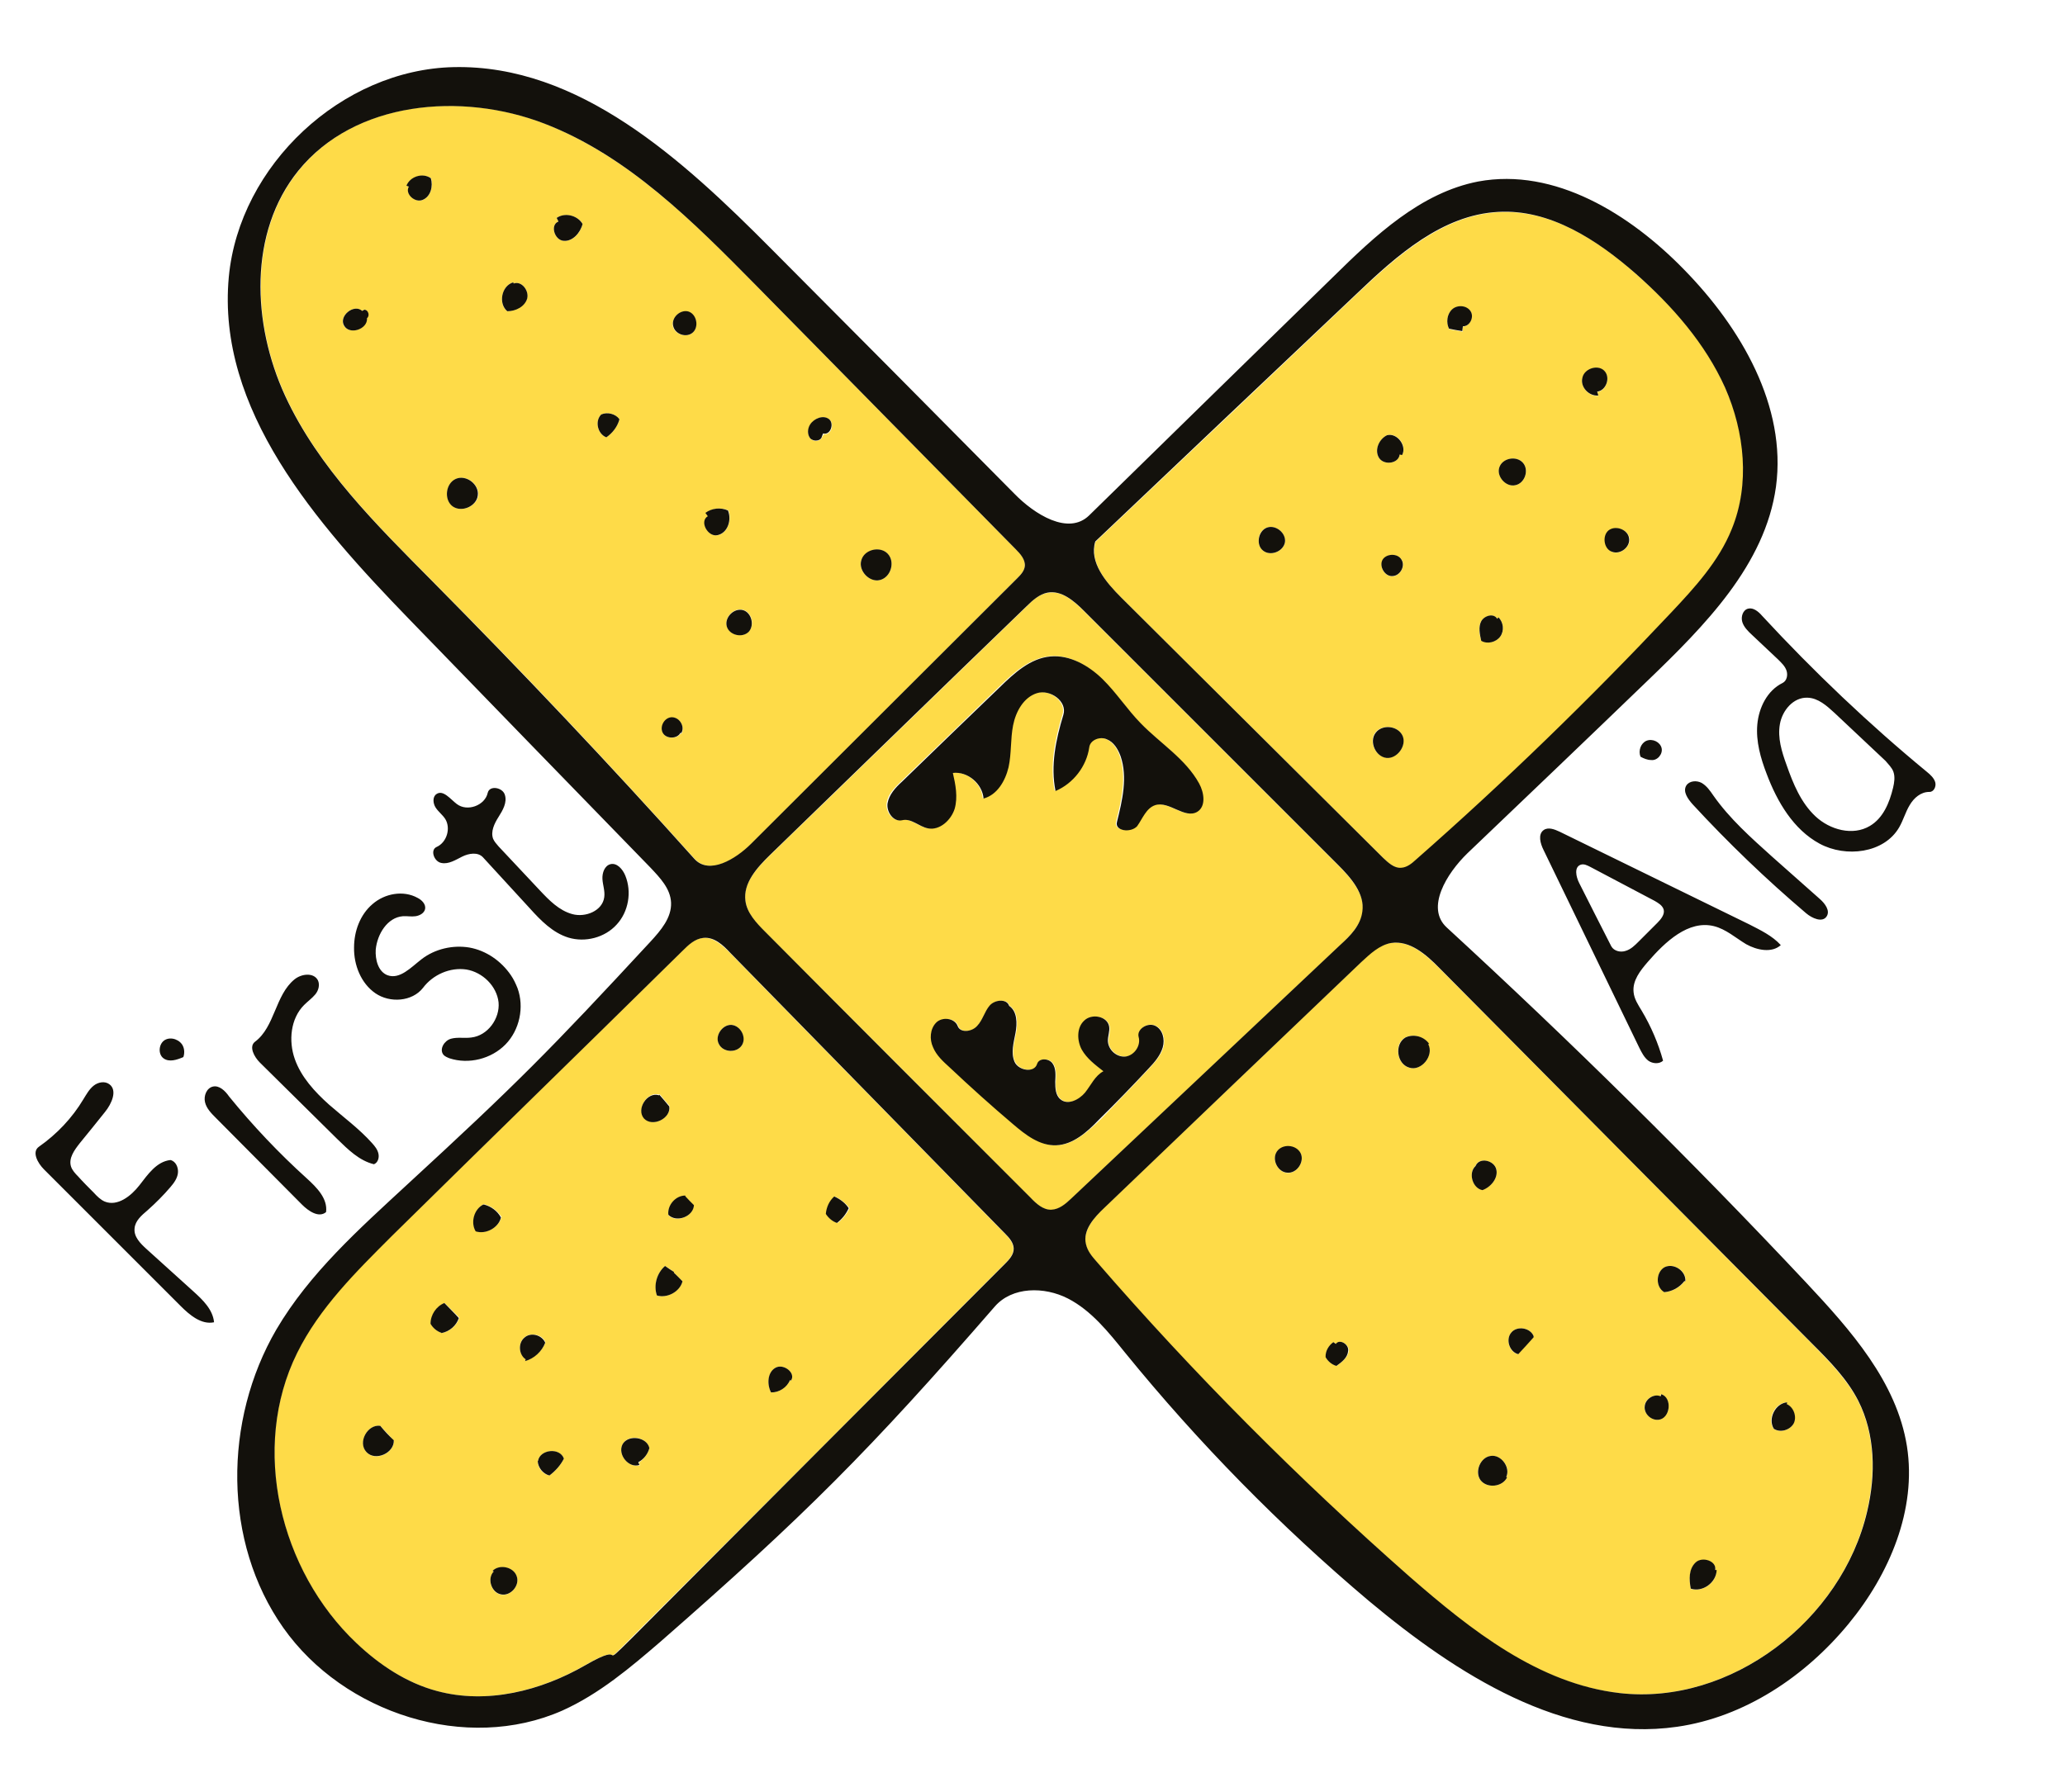 <svg xmlns="http://www.w3.org/2000/svg" viewBox="156 0 685.9 595.3" enable-background="new 156 0 685.9 595.3"><desc xmlns:shape="http://adobe.com/products/shape"><shape:version>1.0.1</shape:version><shape:captureDetail>0.750000</shape:captureDetail><shape:source>1</shape:source></desc><path fill="#FEDB48" d="M493.4 182.5c-28.7-29.2-57.5-58.4-86.2-87.6C386.4 73.7 364.7 52 337 41.1c-27.7-10.8-63.2-7.6-81.8 15.6-16.6 20.5-15.4 51-4.4 74.8 11 23.9 30.3 42.8 48.9 61.6 29.8 30 58.8 60.7 87 92.2 5 5.5 13.7.3 18.9-5 29.4-29.4 58.8-58.7 88.2-88.1 1.2-1.2 2.4-2.5 2.6-4.1.2-2.2-1.4-4.1-3-5.6zM296.5 66.4c-2.6 1.1-6.1-2-4.6-4.4l-.8-.3c1.1-3 5.5-4.3 8.1-2.5.7 2.6-.1 6.1-2.7 7.2zm-26.3 41.8c-1.8-3.2 3.4-7.4 6-4.9l.7-.4c1.3-.1 2 2.1.8 2.7.5 3.7-5.6 5.8-7.5 2.6zm71.3-34.6l-.6-1.2c2.7-1.8 7-.9 8.6 2-.7 3-3.2 5.9-6.3 5.6-3-.2-4.6-5.3-1.7-6.4zm-17 29.8c-3.2-2.5-1.8-8.6 2-9.6l.1.4c2.6-1 5.3 2.3 4.4 5.1-.8 2.5-3.8 4-6.5 4.1zm-18.1 64.8c-3-2.2-2.3-7.7 1.1-9.1 3.4-1.5 7.7 1.8 7.4 5.5-.6 3.6-5.5 5.8-8.5 3.6zm73.1-59.8c-.6-2.8 2.5-5.6 5.1-4.8 2.7.8 3.6 4.9 1.5 6.9-2 1.9-6 .6-6.6-2.1zm-22.1 36.9c-2.9-1-3.9-5.4-1.7-7.6 2-.9 4.6-.3 6 1.5v.3c-.7 2.4-2.3 4.4-4.3 5.8zm37.1 32.5c-3.3.8-6.2-4.5-3.2-6.3l-.8-1.1c2.1-1.6 5.1-1.9 7.5-.8 1.1 3.2-.3 7.5-3.5 8.2zm34.6-32.7c-.4 1.6-2.9 1.8-3.9.6-1.1-1.2-.9-3.2 0-4.6 1.2-2.1 4.2-3.3 6.2-1.8 1.9 1.4.7 5.4-1.7 4.9l-.6.9zM397.4 208c-.8-3 2.4-6.2 5.4-5.4 2.9.8 4 5 1.9 7.2l.1-.1-.3.3.1-.1c-2 2.1-6.3 1.1-7.2-1.9zm-21.2 35.5c-1.1-2.2.8-5.3 3.3-5.1 2.5.2 4.1 3.4 2.8 5.5l-.1-.4c-1.1 2.1-4.9 2.1-6 0zm72.1-50.8c-3.6.8-7.3-3.1-6.2-6.6 1.1-3.5 6.3-4.7 8.8-2.1 2.5 2.7 1 7.8-2.6 8.7zM731.3 175.9c6.1-15 4.4-32.3-2.2-47-6.5-14.8-17.5-27.2-29.6-37.8-12.8-11.4-28.6-21.6-45.8-20.6-18.5 1-33.6 14.5-47 27.2-28.9 27.4-57.8 54.9-86.8 82.3-2.1 6.9 3.5 13.5 8.6 18.6 28.9 28.8 58 57.6 87 86.5 1.7 1.7 3.7 3.4 6 3.3 1.8-.1 3.4-1.3 4.8-2.6 29.6-26 58-53.4 84.9-82 7.8-8.5 15.8-17.2 20.1-27.9zm-93-73c1.7-1.6 4.8-1.4 6.1.5 1.3 1.9-.3 5.1-2.5 5.1l-.1 1.7c-1.5-.3-3-.6-4.4-.8-1.1-2.2-.8-4.9.9-6.5zm-62.8 80c-2.4-2-1.7-6.6 1.3-7.6 2.9-1.1 6.5 1.8 6 5-.6 3-4.9 4.6-7.3 2.6zm38.6-30.7c-1.7-2.5-.1-6.2 2.6-7.6 3.4-1 6.8 3.5 5 6.5l-.8-.2c-.2 3.1-5.1 3.8-6.8 1.3zm74.7-29c2.2 2.1.8 6.7-2.3 7l.4 1.3c-3.1.3-6-2.9-5.3-5.8.6-3.1 4.9-4.6 7.2-2.5zm-70.3 68.3c-2.5 0-4.5-3.1-3.2-5.4 1.2-2.2 5-2.3 6.3-.1 1.3 2.1-.6 5.4-3.1 5.5zm40.8-30.3c-3.2.6-6.2-2.9-5.3-5.9 1-3 5.6-4 7.8-1.6s.7 6.9-2.5 7.5zM648 206.4c1-1.9 4.3-2.7 5.3-.8l.4-.5c1.7 1.6 2 4.6.6 6.4-1.4 1.9-4.3 2.5-6.3 1.3-.6-2.1-1.1-4.4 0-6.4zm-31.6 45.3c-3.6-.4-5.8-5.4-3.6-8.3 2.2-2.9 7.6-2.3 9 1 1.5 3.4-1.8 7.8-5.4 7.3zm75.2-68.3c-2.7-1.1-3.4-5.3-1.1-7.1 2.2-1.8 6.3-.3 6.8 2.6.3 2.8-3.1 5.5-5.7 4.5zM600.4 287.4L516 203c-3.3-3.3-7.5-7-12.1-6-2.8.5-5 2.5-6.9 4.5-28.4 27.5-56.8 55.2-85.3 82.7-4.3 4.2-9 9.3-8.1 15.2.6 4.1 3.6 7.3 6.5 10.2 29.5 29.5 58.8 58.8 88.2 88.4 1.9 1.9 4.1 4 6.9 4 2.5 0 4.7-1.9 6.6-3.7l89.4-84.3c3.2-3.1 6.7-6.5 7.4-10.9.8-6.1-3.9-11.4-8.2-15.7zM526.7 273c1.8-7.2 3.6-14.9 1.2-21.9-.8-2.3-2.2-4.6-4.6-5.6-2.3-.9-5.5.3-5.8 2.7-.9 6.3-5.3 12.1-11.2 14.5-1.7-8.4.1-17.1 2.6-25.3 1.4-4.4-4.4-8.6-8.8-7.2-4.4 1.4-7 6.2-7.9 10.7-.9 4.6-.6 9.3-1.5 13.9-1 4.6-3.7 9.3-8.3 10.4-.3-4.9-5.3-9.1-10.2-8.5.9 3.9 1.8 8 .6 11.9-1.1 3.9-4.9 7.3-8.9 6.5-3-.6-5.6-3.4-8.5-2.7-2.9.7-5.3-2.7-4.9-5.6.4-2.9 2.7-5.2 4.8-7.2 10.8-10.4 21.6-20.8 32.4-31.3 4.8-4.7 10.2-9.6 16.9-10.3 6.5-.6 12.6 3 17.3 7.5 4.6 4.5 8.3 10 12.7 14.7 6.5 6.7 15 11.8 19.4 20 1.7 3 2.3 7.6-.6 9.4-4.2 2.5-9.3-3.6-14-2.2-3 1-4.1 4.5-6.3 6.8-1.8 2.4-7.2 1.8-6.4-1.2zM507 380.5c-5.4.2-10.1-3.5-14.3-7-7.2-6.2-14.2-12.4-21.1-18.9-2.1-2-4.3-4.1-5.5-6.7s-1-6.1 1-8.1 6.3-1.6 7.2 1.1c.9 2.4 4.8 2 6.5-.1 1.7-2 2.3-4.8 4.1-6.7 1.7-2 5.7-2.4 6.5.1 2.7 1.8 2.7 5.8 2.1 9-.6 3.2-1.7 6.7-.3 9.6s6.6 3.8 7.5.6c.6-2 3.9-1.8 5.1-.1 1.2 1.7 1 4.1.9 6.1-.1 2.2.1 4.5 1.7 5.8 2.4 2 6.2.3 8.2-2.2 2-2.4 3.4-5.5 6.1-7.1-2.8-2-5.6-4.3-7.2-7.2-1.7-3-1.7-7.2.8-9.6 2.5-2.3 7.6-1.5 8.3 1.9.3 1.7-.4 3.4-.4 5 .1 2.9 3 5.3 6 5 2.9-.4 5-3.7 4.2-6.5-.8-2.7 2.9-5 5.5-3.7 2.5 1.2 3.3 4.6 2.5 7.2-.8 2.7-2.7 4.8-4.6 6.9-5.4 5.8-10.8 11.4-16.3 17.1-4.3 4-8.8 8.3-14.5 8.5zM776.1 502.1c2.9-12.3 2.7-25.6-3-36.8-3.7-7.1-9.4-12.9-15.1-18.7-41.3-41.7-82.6-83.3-124-125-4.4-4.4-9.9-9.3-16.1-8.3-3.9.6-7 3.5-9.8 6.3-28.4 27.2-56.8 54.4-85.3 81.6-3.4 3.3-7.1 7.5-6.2 12.1.5 2.2 2 4.1 3.5 5.8 32.2 37.2 67 72.2 104 104.7 20.2 17.8 42.9 35.7 69.8 38.7 37 4.2 73.9-24.2 82.2-60.4zM583.6 389.7c-3.1-.2-5.3-4.4-3.5-7 1.8-2.7 6.4-2.3 7.9.5 1.4 2.7-1.2 6.7-4.4 6.5zm40.4-35c-4.1-1.2-5-7.9-1.3-10 2.7-1.3 6.2-.4 7.9 2.1l-.3.1c2.1 3.8-2.2 9.1-6.3 7.8zm22.1 32.6l.1-.2c1.3-2.7 6.1-1.5 6.8 1.3.7 3-1.7 5.9-4.6 6.9-3.3-.6-4.8-5.6-2.3-8zM600 453.8c-1.5-.4-2.9-1.5-3.6-2.9-.1-2 1-3.9 2.6-5l.8.6c1.2-1.8 4.4.2 4.2 2.3-.2 2.2-2.3 3.7-4 5zm58-11.1c2-2.3 6.3-1.6 7.4 1.2l-.1.4c-1.7 1.8-3.4 3.7-5.1 5.6-2.8-.6-4.2-4.8-2.2-7.2zm51-21.7c3-1.5 7.2 1.3 6.9 4.7l-.3-.1c-1.6 2.1-4.1 3.5-6.7 3.7-3.1-1.7-2.9-6.7.1-8.3zm-61.2 70.8c-2.2-2.8-.1-7.6 3.4-8.1 3.5-.4 6.7 3.9 5.1 7l.3.1c-1.5 3.2-6.7 3.8-8.8 1zm58.9-20.1c-2.4.1-4.7-2.2-4.5-4.5.3-2.4 3-4.2 5.3-3.3l.2-.7c3.9 1.2 3.1 8.2-1 8.5zm38.4 3c-2.2-3.3.4-8.6 4.4-8.8l-.1.6c2.3 1.1 3.4 4.2 2.3 6.5-1.2 2.2-4.4 3.1-6.6 1.7zm-27.5 53.2c-.6-3-.6-6.6 1.6-8.7 2.2-2.1 7.1-.5 6.5 2.5l.4.1c.1 4-4.6 7.3-8.5 6.1zM489.7 419.9c1.5-1.5 3-3.2 2.9-5.2-.1-1.8-1.5-3.5-2.8-4.8-30.5-31.1-60.8-62.2-91.3-93.3-2.5-2.5-5.5-5.3-9-5-2.8.3-5 2.3-6.9 4.3-40.1 39.5-56.5 55.3-96.6 94.8-11.9 11.7-24.1 23.8-31.4 38.8-15.5 31.5-5.8 72.3 19.7 96.4 7.6 7.2 16.6 13.1 26.7 15.9 16.6 4.5 34.5 0 49.4-8.6 14.9-8.6 3.4 2.9 15.6-9.4 41.3-41.2 82.5-82.5 123.7-123.9zM314.1 409c-1.8-2.9-.5-7.2 2.5-8.9h.3c2.3.6 4.4 2.2 5.7 4.2-1 3.6-5.1 5.8-8.5 4.7zm-11.4 33.9v-.1c-1.5-.5-2.9-1.6-3.6-3 0-2.9 1.9-5.7 4.6-6.9l4.9 4.9c-.9 2.7-3.3 4.6-5.9 5.1zm67.3-71.5c-2.7-3.1 1.1-9 5-7.7l.1-.2c1.1 1.3 2.2 2.7 3.3 3.9.5 4.2-5.7 7.2-8.4 4zm24.8-24.5c-1.4-2.8 1.1-6.5 4.1-6.4 3 .1 5.1 4.3 3.5 6.8-1.7 2.6-6.2 2.4-7.6-.4zM277.7 482.4c-2.9-3.2.4-9.3 4.6-8.7l.1.1c1.5 1.6 3 3.2 4.4 4.8.2 4.3-6.3 7.1-9.1 3.8zm52.7-30.3l.2-.6c-2.3-1.5-2.6-5.4-.4-7.2 2.2-1.8 6-.9 7 1.7-1.2 2.9-3.8 5.3-6.8 6.1zm47.6-48.4c-.4-3.2 2.4-6.3 5.6-6.4l.1.3c1 1 1.8 2 2.7 2.9-.2 3.7-5.8 5.9-8.4 3.2zm-3.8 26.7c-1.1-3.4 0-7.5 2.7-9.8 1 .6 2 1.3 3 2l-.1.2 2.9 2.9c-1 3.4-5 5.7-8.5 4.7zm-35.7 59.8c-2.2-.4-3.9-2.5-3.9-4.8h.1c.6-3.9 7.3-4.5 8.6-.8-1.1 2.2-2.8 4.2-4.8 5.6zm95.7-83.9c-1.5-.5-2.9-1.5-3.7-3l-.1-.1.1.1c.1-2.2 1.1-4.3 2.8-5.8 1.9.9 3.6 2.2 4.9 3.9-1 2-2.3 3.7-4 4.9zM322.4 529.8c-3.2-.6-4.7-5.3-2.4-7.6l-.4-.2c2.2-2.3 6.9-1.5 8 1.7 1.2 3-2 6.7-5.2 6.1zm40.4-50c1.8-3.4 8-2.5 8.9 1.3-.5 1.9-1.8 3.7-3.5 4.8l.4.9c-3.8 1.1-7.6-3.6-5.8-7zm49.3-17.2c-1.4-2.8-1.1-6.6 1.5-8.2 2.7-1.5 6.8 1.8 5.1 4.3l-.3-.1c-1.1 2.3-3.7 4.1-6.3 4z"/><path fill="#13110C" d="M713 573.7c22.4-3.2 42.6-16.7 57-34.2 13.6-16.5 22.7-38 19.4-59-3.4-21.4-18.7-38.6-33.5-54.4-38.3-40.8-78.2-80.1-119.4-118-7-6.5 0-17.9 6.9-24.6 20-19.1 40-38.2 59.9-57.4 18.9-18.2 39-38.4 42.6-64.4 3.6-26.7-11.6-52.8-30.5-72.1-18-18.5-43-34-68.4-29.3-19.1 3.7-34.3 18-48.2 31.7-27 26.4-54.1 52.8-81 79.2-6.9 6.8-18.2-.3-24.9-7.2-26.9-27.2-53.8-54.3-80.8-81.4-29.4-29.6-63.8-61.2-105.4-60.3-37.2.8-71.2 32.6-74.7 69.7-4.1 44.1 29 81.8 59.8 113.6 26.7 27.5 53.4 55.1 80.2 82.6 3.2 3.4 6.7 7 6.9 11.7.2 5-3.4 9.2-6.8 12.9-33.5 36.2-44.6 47.4-80.9 80.8-15.9 14.7-32.4 29.4-43.4 48.1-17.6 30.2-17.8 70.6 2.3 99.1s60.8 41.6 92.7 27.5c12.2-5.5 22.5-14.2 32.6-22.9 47.9-41.9 69.3-63.3 111-111.3 5.8-6.7 16.5-6.7 24.3-2.7 7.8 4 13.5 11.2 19 18 24.4 30 51.5 57.6 81 82.5 29.1 24.3 64.7 47.2 102.3 41.8zM405.5 280.3c-5.2 5.2-14 10.5-18.9 5-28.2-31.5-57.3-62.2-87-92.2-18.5-18.7-37.8-37.6-48.9-61.6-11-23.9-12.2-54.3 4.4-74.8 18.7-23.1 54.1-26.3 81.8-15.6s49.4 32.6 70.3 53.8c28.7 29.2 57.5 58.4 86.2 87.6 1.5 1.5 3.2 3.4 3 5.6-.2 1.7-1.5 3-2.6 4.1-29.5 29.4-58.9 58.8-88.3 88.1zm-55 272.9c-14.9 8.6-32.8 13.1-49.4 8.6-10.1-2.7-19.1-8.7-26.7-15.9-25.5-24.1-35.3-64.9-19.7-96.4 7.4-15 19.6-27 31.4-38.8 40.1-39.5 56.5-55.3 96.6-94.8 2-2 4.1-4 6.9-4.3 3.6-.4 6.6 2.4 9 5 30.5 31.1 60.8 62.2 91.3 93.3 1.3 1.3 2.7 2.9 2.8 4.8.1 2.1-1.5 3.8-2.9 5.2-41.2 41.3-82.4 82.6-123.6 124-12.3 12.2-.8.7-15.7 9.3zm250.7-239.3l-89.4 84.3c-1.9 1.8-4 3.6-6.6 3.7-2.7.1-5-2-6.9-4-29.5-29.5-58.8-58.8-88.2-88.4-2.9-2.9-6-6.2-6.5-10.2-.8-5.9 3.8-11 8.1-15.2 28.4-27.5 56.8-55.2 85.3-82.7 2-2 4.3-4 6.9-4.5 4.6-.9 8.8 2.7 12.1 6l84.4 84.4c4.3 4.3 9 9.6 8.1 15.6-.6 4.6-4 8-7.3 11zm25-28.2c-1.3 1.2-2.9 2.5-4.8 2.6-2.3.2-4.3-1.7-6-3.3-28.9-28.8-58-57.6-87-86.5-5.1-5.1-10.7-11.7-8.6-18.6 28.9-27.4 57.8-54.9 86.8-82.3 13.4-12.8 28.5-26.2 47-27.2 17.2-1 32.9 9.3 45.8 20.6 12.1 10.7 23 23.1 29.6 37.8 6.5 14.8 8.3 32.1 2.2 47-4.3 10.7-12.3 19.4-20.1 27.7-27 28.7-55.3 56.2-84.9 82.2zM694 562.5c-26.9-3.1-49.4-20.9-69.8-38.7-36.9-32.5-71.8-67.5-104-104.7-1.5-1.7-3-3.5-3.5-5.8-1.1-4.6 2.7-8.8 6.2-12.1 28.4-27.2 56.8-54.4 85.3-81.6 2.9-2.7 6-5.6 9.8-6.3 6.2-1 11.7 3.8 16.1 8.3 41.3 41.7 82.6 83.3 124 125 5.6 5.6 11.4 11.5 15.1 18.7 5.7 11.2 5.9 24.6 3 36.8-8.4 36.2-45.3 64.6-82.2 60.4zM282.3 473.7c-4.2-.6-7.6 5.5-4.6 8.7 2.9 3.2 9.3.4 9.1-3.9-1.6-1.5-3.1-3.1-4.5-4.8zM282.3 473.7c.1.1.1.1 0 0zM378.3 367.6c-1.1-1.3-2.2-2.7-3.3-3.9l-.1.2c-3.9-1.3-7.7 4.6-5 7.7 2.8 3 9 0 8.4-4zM371.7 481.1c-.8-3.7-7-4.6-8.9-1.3-1.8 3.4 2 8.1 5.6 6.9l-.4-.9c1.9-1 3.2-2.8 3.7-4.7zM379.8 422.8l.1-.2c-1-.6-2-1.3-3-2-2.7 2.3-3.9 6.4-2.7 9.8 3.4 1 7.6-1.2 8.5-4.7-1-1-1.9-2-2.9-2.9zM303.6 432.9c-2.7 1.1-4.6 3.9-4.6 6.9.8 1.4 2.1 2.5 3.6 3v.1c2.7-.5 5-2.5 5.8-5-1.5-1.7-3.2-3.3-4.8-5zM316.8 400.2h-.3c-3 1.5-4.3 5.9-2.5 8.9 3.4 1.1 7.6-1.2 8.4-4.6-1.2-2.2-3.3-3.7-5.6-4.3zM327.6 523.6c-1.1-3.1-5.8-4-8-1.7l.4.2c-2.3 2.3-.8 7 2.4 7.6 3.2.7 6.4-3 5.2-6.1zM398.9 340.5c-3-.1-5.6 3.7-4.1 6.4 1.4 2.8 5.9 3 7.6.4 1.7-2.6-.4-6.6-3.5-6.8zM334.7 485.4h-.1c.1 2.2 1.8 4.3 3.9 4.8 2-1.5 3.7-3.4 4.8-5.6-1.3-3.8-8-3.1-8.6.8zM418.7 458.7c1.8-2.5-2.4-5.8-5.1-4.3s-2.9 5.5-1.5 8.2c2.6.1 5.3-1.6 6.3-4.1l.3.2zM330.2 444.4c-2.2 1.8-1.9 5.7.4 7.2l-.2.6c3-.8 5.6-3.2 6.7-6.1-1.1-2.6-4.8-3.6-6.9-1.7zM383.7 397.5l-.1-.3c-3.2 0-6 3.2-5.6 6.4 2.7 2.7 8.3.6 8.5-3.2-1-1-1.9-1.9-2.8-2.9zM430.3 403.4s.1-.1 0 0c.1-.1.1-.1 0 0zM433.1 397.5c-1.7 1.5-2.6 3.6-2.8 5.8.9 1.4 2.2 2.5 3.7 3 1.7-1.3 3-2.9 3.9-4.9-1.1-1.7-2.8-3-4.8-3.9zM630.4 346.9l.3-.1c-1.7-2.5-5.2-3.4-7.9-2.1-3.7 2.2-2.9 8.8 1.3 10 4 1.3 8.3-4 6.3-7.8zM725.7 521.6c.6-3-4.3-4.6-6.5-2.5-2.3 2.2-2.2 5.6-1.6 8.7 3.9 1.3 8.5-2 8.6-6.2h-.5zM653 388.5c-.7-3-5.5-4.1-6.8-1.3l-.1.2c-2.5 2.3-1 7.4 2.3 8 2.8-1 5.3-4 4.6-6.9zM656.3 490.7c1.5-3.2-1.7-7.5-5.1-7-3.5.4-5.5 5.3-3.4 8.1 2.2 2.8 7.3 2.2 8.8-1l-.3-.1zM708.8 429.3c2.6-.2 5.1-1.6 6.7-3.7l.3.1c.3-3.4-3.8-6.2-6.9-4.7-2.9 1.6-3.1 6.6-.1 8.3zM749.5 466.5l.1-.6c-3.9.3-6.5 5.5-4.4 8.8 2.2 1.4 5.4.4 6.6-1.8 1.1-2.2 0-5.4-2.3-6.4zM588 383.1c-1.5-2.9-6.1-3.2-7.9-.5-1.8 2.7.4 6.9 3.5 7 3.2.3 5.8-3.7 4.4-6.5zM665.4 443.9c-1.1-2.8-5.5-3.5-7.4-1.2-2 2.3-.6 6.5 2.3 7.2 1.7-1.8 3.4-3.7 5.1-5.6v-.4zM599.7 446.5l-.8-.6c-1.6 1.1-2.7 3-2.6 5 .8 1.4 2.1 2.5 3.6 2.9 1.8-1.3 3.7-2.7 3.9-5 .3-2.2-2.9-4.1-4.1-2.3zM707.8 463.2l-.2.7c-2.2-1-5.1.9-5.3 3.3-.3 2.4 2 4.7 4.5 4.5 4-.3 4.8-7.3 1-8.5zM307.4 159.1c-3.4 1.5-4 6.9-1.1 9.1 3 2.2 8 0 8.4-3.6.5-3.7-3.9-7-7.3-5.5zM326.6 94.2l-.1-.4c-3.9 1.1-5.1 7-2 9.6 2.8 0 5.8-1.5 6.6-4.2.7-2.7-1.9-6-4.5-5zM450.9 184c-2.5-2.7-7.8-1.5-8.8 2.1-1.1 3.5 2.7 7.5 6.2 6.6 3.6-.9 5.1-6 2.6-8.7zM343.2 80c3 .3 5.6-2.7 6.3-5.6-1.7-2.9-5.9-3.9-8.6-2l.6 1.2c-2.9 1.1-1.3 6.2 1.7 6.4zM397.8 169.6c-2.4-1.1-5.4-.8-7.5.8l.8 1.1c-2.9 1.7 0 7 3.2 6.3 3.4-.7 4.8-5 3.5-8.2zM299.1 59.2c-2.7-1.9-6.9-.6-8.1 2.5l.8.3c-1.4 2.4 2 5.5 4.6 4.4 2.7-1.1 3.5-4.6 2.7-7.2zM402.8 202.7c-3-.8-6.2 2.4-5.4 5.4.8 2.9 5.1 4 7.3 1.8 2-2.2.9-6.4-1.9-7.2zM404.8 209.8l-.1.1-.1.1.2-.2zM277 102.9l-.7.4c-2.7-2.5-7.9 1.7-6 4.9 1.8 3.2 7.9 1.2 7.6-2.5 1-.7.5-2.8-.9-2.8zM386.2 110.4c2-1.9 1.2-6-1.5-6.9-2.7-.8-5.8 2-5.1 4.8.6 2.8 4.5 4.1 6.6 2.1zM431.3 139.2c-1.9-1.4-4.9-.2-6.2 1.8-.9 1.4-1 3.3 0 4.6 1.1 1.2 3.6 1 3.9-.6l.4-1c2.5.7 3.8-3.4 1.9-4.8zM361.7 139.2c-1.3-1.7-3.9-2.4-6-1.5-2.2 2.2-1.2 6.5 1.7 7.6 2-1.4 3.6-3.4 4.3-5.8v-.3zM621.9 244.5c-1.5-3.4-6.8-4-9-1-2.2 2.9 0 7.9 3.6 8.3 3.5.4 6.8-4 5.4-7.3zM379.4 238.3c-2.5-.2-4.4 2.9-3.3 5.1 1.1 2.2 5 2.2 6-.1l.1.4c1.4-2-.2-5.2-2.8-5.4zM616.7 144.6c-2.7 1.3-4.3 5-2.6 7.6 1.7 2.5 6.5 1.8 6.8-1.2l.8.2c1.7-3-1.6-7.5-5-6.6zM661.8 153.7c-2.2-2.4-6.8-1.5-7.8 1.6-1 3 2.2 6.6 5.3 5.9 3.2-.6 4.7-5.1 2.5-7.5zM576.8 175.3c-2.9 1.1-3.7 5.7-1.3 7.6 2.4 2 6.7.4 7.3-2.7.5-3.1-3.1-6-6-4.9zM654.3 211.5c1.4-1.9 1.1-4.8-.6-6.4l-.4.5c-1.1-2-4.3-1.1-5.3.8-1 1.9-.5 4.3 0 6.5 2 1.2 4.9.5 6.3-1.4zM697.1 178.8c-.4-2.9-4.5-4.4-6.8-2.6-2.2 1.8-1.6 6.2 1.1 7.1 2.8 1.1 6.2-1.6 5.7-4.5zM686.9 131.4l-.4-1.3c3-.3 4.6-4.8 2.3-7-2.2-2.1-6.6-.6-7.2 2.4-.8 3.1 2.2 6.2 5.3 5.9zM641.9 108.4c2.3.1 3.9-3.1 2.5-5.1-1.3-1.9-4.4-2.1-6.1-.5-1.7 1.6-2 4.4-1 6.4 1.5.3 3 .6 4.4.8l.2-1.6zM621.5 185.9c-1.3-2.2-5.1-2-6.3.1-1.2 2.2.8 5.5 3.2 5.4 2.6 0 4.5-3.3 3.1-5.5zM539.7 267.5c4.6-1.5 9.8 4.7 14 2.2 2.9-1.8 2.3-6.3.6-9.4-4.5-8.2-12.9-13.3-19.4-20-4.5-4.6-8.1-10.2-12.7-14.7s-10.9-8.1-17.3-7.5c-6.7.6-12.1 5.6-16.9 10.3-10.8 10.4-21.6 20.8-32.4 31.3-2.2 2-4.3 4.3-4.8 7.2-.4 2.9 2 6.3 4.9 5.6 3-.7 5.5 2.1 8.5 2.7 3.9.8 7.7-2.7 8.9-6.5 1.1-3.9.3-8-.6-11.9 4.9-.6 9.8 3.6 10.2 8.5 4.5-1.2 7.2-5.8 8.3-10.4 1-4.6.6-9.3 1.5-13.9s3.5-9.3 7.9-10.7c4.4-1.4 10.2 2.7 8.8 7.2-2.5 8.2-4.3 16.9-2.6 25.3 5.9-2.5 10.3-8.2 11.2-14.5.3-2.5 3.6-3.7 5.8-2.7 2.3.9 3.7 3.2 4.6 5.6 2.4 7 .6 14.7-1.2 21.9-.8 3 4.6 3.7 6.7 1.4 1.8-2.5 3-6 6-7zM537.6 354.9c1.9-2 3.8-4.2 4.6-6.9.8-2.7 0-6-2.5-7.2-2.5-1.2-6.2 1.1-5.5 3.7.8 2.8-1.3 6-4.2 6.5-2.9.4-5.8-2-6-5-.1-1.7.7-3.4.4-5-.6-3.4-5.8-4.4-8.3-1.9-2.5 2.3-2.4 6.6-.8 9.6 1.7 3 4.5 5.1 7.2 7.2-2.8 1.5-4.1 4.6-6.1 7.1-2 2.4-5.8 4.3-8.2 2.2-1.6-1.3-1.7-3.7-1.7-5.8.1-2.2.3-4.4-.9-6.1-1.2-1.7-4.4-1.9-5.1.1-.9 3.2-6.2 2.3-7.5-.6-1.3-3-.3-6.4.3-9.6s.6-7.2-2.1-9c-.8-2.5-4.8-2.1-6.5-.1-1.7 2-2.3 4.8-4.1 6.7-1.7 2-5.6 2.5-6.5.1-1-2.7-5.2-3.2-7.2-1.1s-2.2 5.5-1 8.1c1.1 2.7 3.3 4.7 5.5 6.7 6.9 6.5 13.9 12.8 21.1 18.9 4.1 3.5 8.8 7.2 14.3 7 5.6-.2 10.3-4.4 14.2-8.5 5.7-5.6 11.2-11.3 16.6-17.1zM741.3 204.6c-1.2-1.4-2.9-2.8-4.6-2.4-1.8.4-2.5 2.7-2 4.4s1.9 3.1 3.2 4.3c2.9 2.7 5.8 5.5 8.7 8.2 1.1 1.1 2.3 2.2 2.8 3.7s.1 3.4-1.3 4.1c-5.1 2.5-7.9 8.2-8.4 13.8-.5 5.6 1.1 11.2 3.1 16.4 3.5 9.3 8.9 18.5 17.6 23.2 8.7 4.7 21.4 3.2 26.4-5.4 1.4-2.4 2.1-5.1 3.5-7.4 1.4-2.4 3.7-4.4 6.5-4.4 1.5.1 2.4-1.8 2-3.2-.4-1.4-1.6-2.5-2.7-3.4-19.3-15.9-37.6-33.3-54.8-51.9zm43.6 51.8c.6 1.7.3 3.6-.1 5.3-1.2 5-3.3 10.1-7.7 12.7-5.7 3.4-13.3 1.3-18.1-3.2-4.8-4.5-7.4-10.8-9.6-17.1-1.6-4.4-3-9-2.2-13.5.8-4.6 4.5-9 9.2-8.8 3.5.1 6.4 2.7 9 5.1 5.6 5.3 11.3 10.6 16.9 15.9.9 1.1 2.1 2.2 2.6 3.6zM674 276.3c-1.7-.8-3.8-1.6-5.3-.5-1.9 1.4-1.1 4.4 0 6.6l31.8 65.7c.8 1.6 1.6 3.2 3 4.3 1.4 1 3.6 1.2 4.9 0-1.6-5.8-4-11.4-7.1-16.6-1.2-2-2.5-3.9-2.7-6.2-.4-3.8 2.2-7.1 4.7-10 5.8-6.7 13.5-14 22-11.9 4 1 7.2 3.9 10.7 6 3.6 2 8.5 3 11.5.3-2.8-3.1-6.8-5-10.5-6.9-21-10.3-42-20.5-63-30.8zm34.6 25.9c.4 1.6-.9 3.2-2.1 4.4l-6.2 6.2c-1.3 1.3-2.6 2.6-4.3 3.1-1.7.6-3.9.1-4.8-1.5-3.6-7.1-7.2-14.1-10.7-21.1-1-2-1.7-5.2.5-6 1.1-.4 2.2.2 3.2.7 7.1 3.8 14.3 7.5 21.4 11.3 1.2.7 2.6 1.5 3 2.9zM744.6 284.6c-7-6.3-14.1-12.6-19.5-20.3-1.1-1.6-2.2-3.2-3.9-4.2-1.7-.9-4.1-.7-5.1.9-1.2 2 .5 4.4 2.1 6.2 11.8 12.8 24.4 24.9 37.7 36.2 2 1.7 5.4 3.2 6.8 1.1 1.3-1.9-.5-4.3-2.2-5.8l-15.9-14.1zM704.4 252.5c2.1.3 4-2 3.5-4s-3-3.2-5-2.4c-1.9.8-2.8 3.3-2 5.3 1.1.6 2.3 1.1 3.5 1.1zM296 318.7c-3.5 2.7-7.2 6.8-11.3 5.3-3.1-1.2-4.1-5.2-3.9-8.5.5-5.2 3.9-10.7 9-11.1 1.4-.1 2.8.2 4.2 0 1.4-.2 2.9-1 3.2-2.4.3-1.6-1.1-3-2.5-3.7-4.7-2.6-10.9-1.5-15 2.1-4.1 3.5-6.1 9-6.1 14.4-.1 5.8 2.3 11.9 7.1 15.2 4.8 3.3 12.2 2.8 15.8-1.8 3.3-4.4 9-6.9 14.4-6.1 5.4.9 10.1 5.5 10.7 10.9.5 5.4-3.6 11.1-9.1 11.7-2.2.3-4.6-.2-6.7.4-2.2.6-3.9 3.4-2.6 5.2.5.7 1.4 1 2.1 1.3 6.4 2.1 13.9.2 18.6-4.6 4.7-4.8 6.3-12.4 4-18.7-.6-1.5-1.3-3-2.2-4.3-3.2-4.7-8.2-8.2-13.8-9.2-5.4-.9-11.4.4-15.9 3.9zM187.1 360.7c-1.5 1.2-2.4 2.9-3.4 4.5-3.7 6.2-8.8 11.6-14.8 15.8-2.4 1.7-.4 5.4 1.7 7.5l45.4 45.4c3 3 6.9 6.3 11.1 5.4-.4-4.2-3.7-7.4-6.8-10.2L204.7 415c-2.1-1.9-4.3-4.1-4-6.9.2-2.5 2.3-4.3 4.3-6 2.7-2.4 5.3-5 7.6-7.7 1.2-1.4 2.3-2.9 2.5-4.7.2-1.8-.7-3.9-2.5-4.3-4.6.5-7.5 4.8-10.3 8.4s-7.3 7.1-11.5 5.4c-1.4-.6-2.6-1.8-3.6-2.9-1.8-1.8-3.6-3.6-5.3-5.5-.9-.9-1.9-2-2.3-3.2-.9-2.8 1.1-5.5 2.9-7.8 2.8-3.4 5.6-6.9 8.4-10.4 2.2-2.7 4.2-7.2 1.4-9.2-1.5-1.1-3.7-.7-5.2.5zM253.8 325.4c-6.4 5.2-6.5 15.8-13.1 20.7-2.1 1.6-.3 5 1.6 6.9l25.7 25.4c3.6 3.5 7.3 7.2 12.2 8.4 1.3-.5 1.8-2.1 1.5-3.5s-1.2-2.5-2.1-3.5c-4.3-4.8-9.5-8.6-14.3-12.8-4.8-4.3-9.3-9.2-11.4-15.2s-1.4-13.4 3.1-17.9c1.2-1.2 2.6-2.2 3.7-3.5 1.1-1.3 1.6-3.2.9-4.7-1.4-2.7-5.5-2.2-7.8-.3zM358.8 287.1c-2 .5-2.8 2.9-2.7 4.9.1 2 .9 4 .6 6.1-.6 4.5-6.2 6.8-10.6 5.6-4.4-1.2-7.7-4.6-10.8-7.9-4.6-4.9-9.1-9.7-13.7-14.6-.7-.8-1.4-1.6-1.8-2.5-.9-2.4.4-5.1 1.8-7.3s2.9-4.8 2.1-7.3c-.7-2.5-5.1-3.3-5.7-.7-.9 4.2-6.8 6.4-10.3 3.7-2.1-1.6-4.5-4.8-6.7-3.3-1.4.9-1.2 3.1-.3 4.5.9 1.4 2.3 2.4 3.2 3.8 1.9 3.1.5 7.8-2.9 9.3-2.2 1-.8 4.9 1.6 5.3 2.4.5 4.7-1 6.9-2.1s5.2-1.6 6.9.2c5.2 5.7 10.4 11.3 15.6 17 3.6 4 7.6 8.1 12.8 9.7 5.6 1.7 12.1 0 16-4.3 4-4.3 5.1-10.9 2.9-16.3-.9-2.2-2.8-4.3-4.9-3.8zM210.8 345.5c-2.1 1.2-2.4 4.7-.5 6.1 1.9 1.4 4.5.5 6.6-.4.4-1.1.4-2.5-.1-3.6-.9-2.1-3.9-3.3-6-2.1zM226.7 361c-2.1.5-3.1 3.1-2.6 5.2s2.1 3.7 3.6 5.2c9.5 9.6 19.1 19.2 28.6 28.8 2.2 2.2 5.6 4.5 8 2.5.6-4.5-3.1-8.2-6.4-11.2-9.3-8.4-17.9-17.5-25.8-27.2-1.3-1.9-3.3-3.8-5.4-3.3z"/></svg>